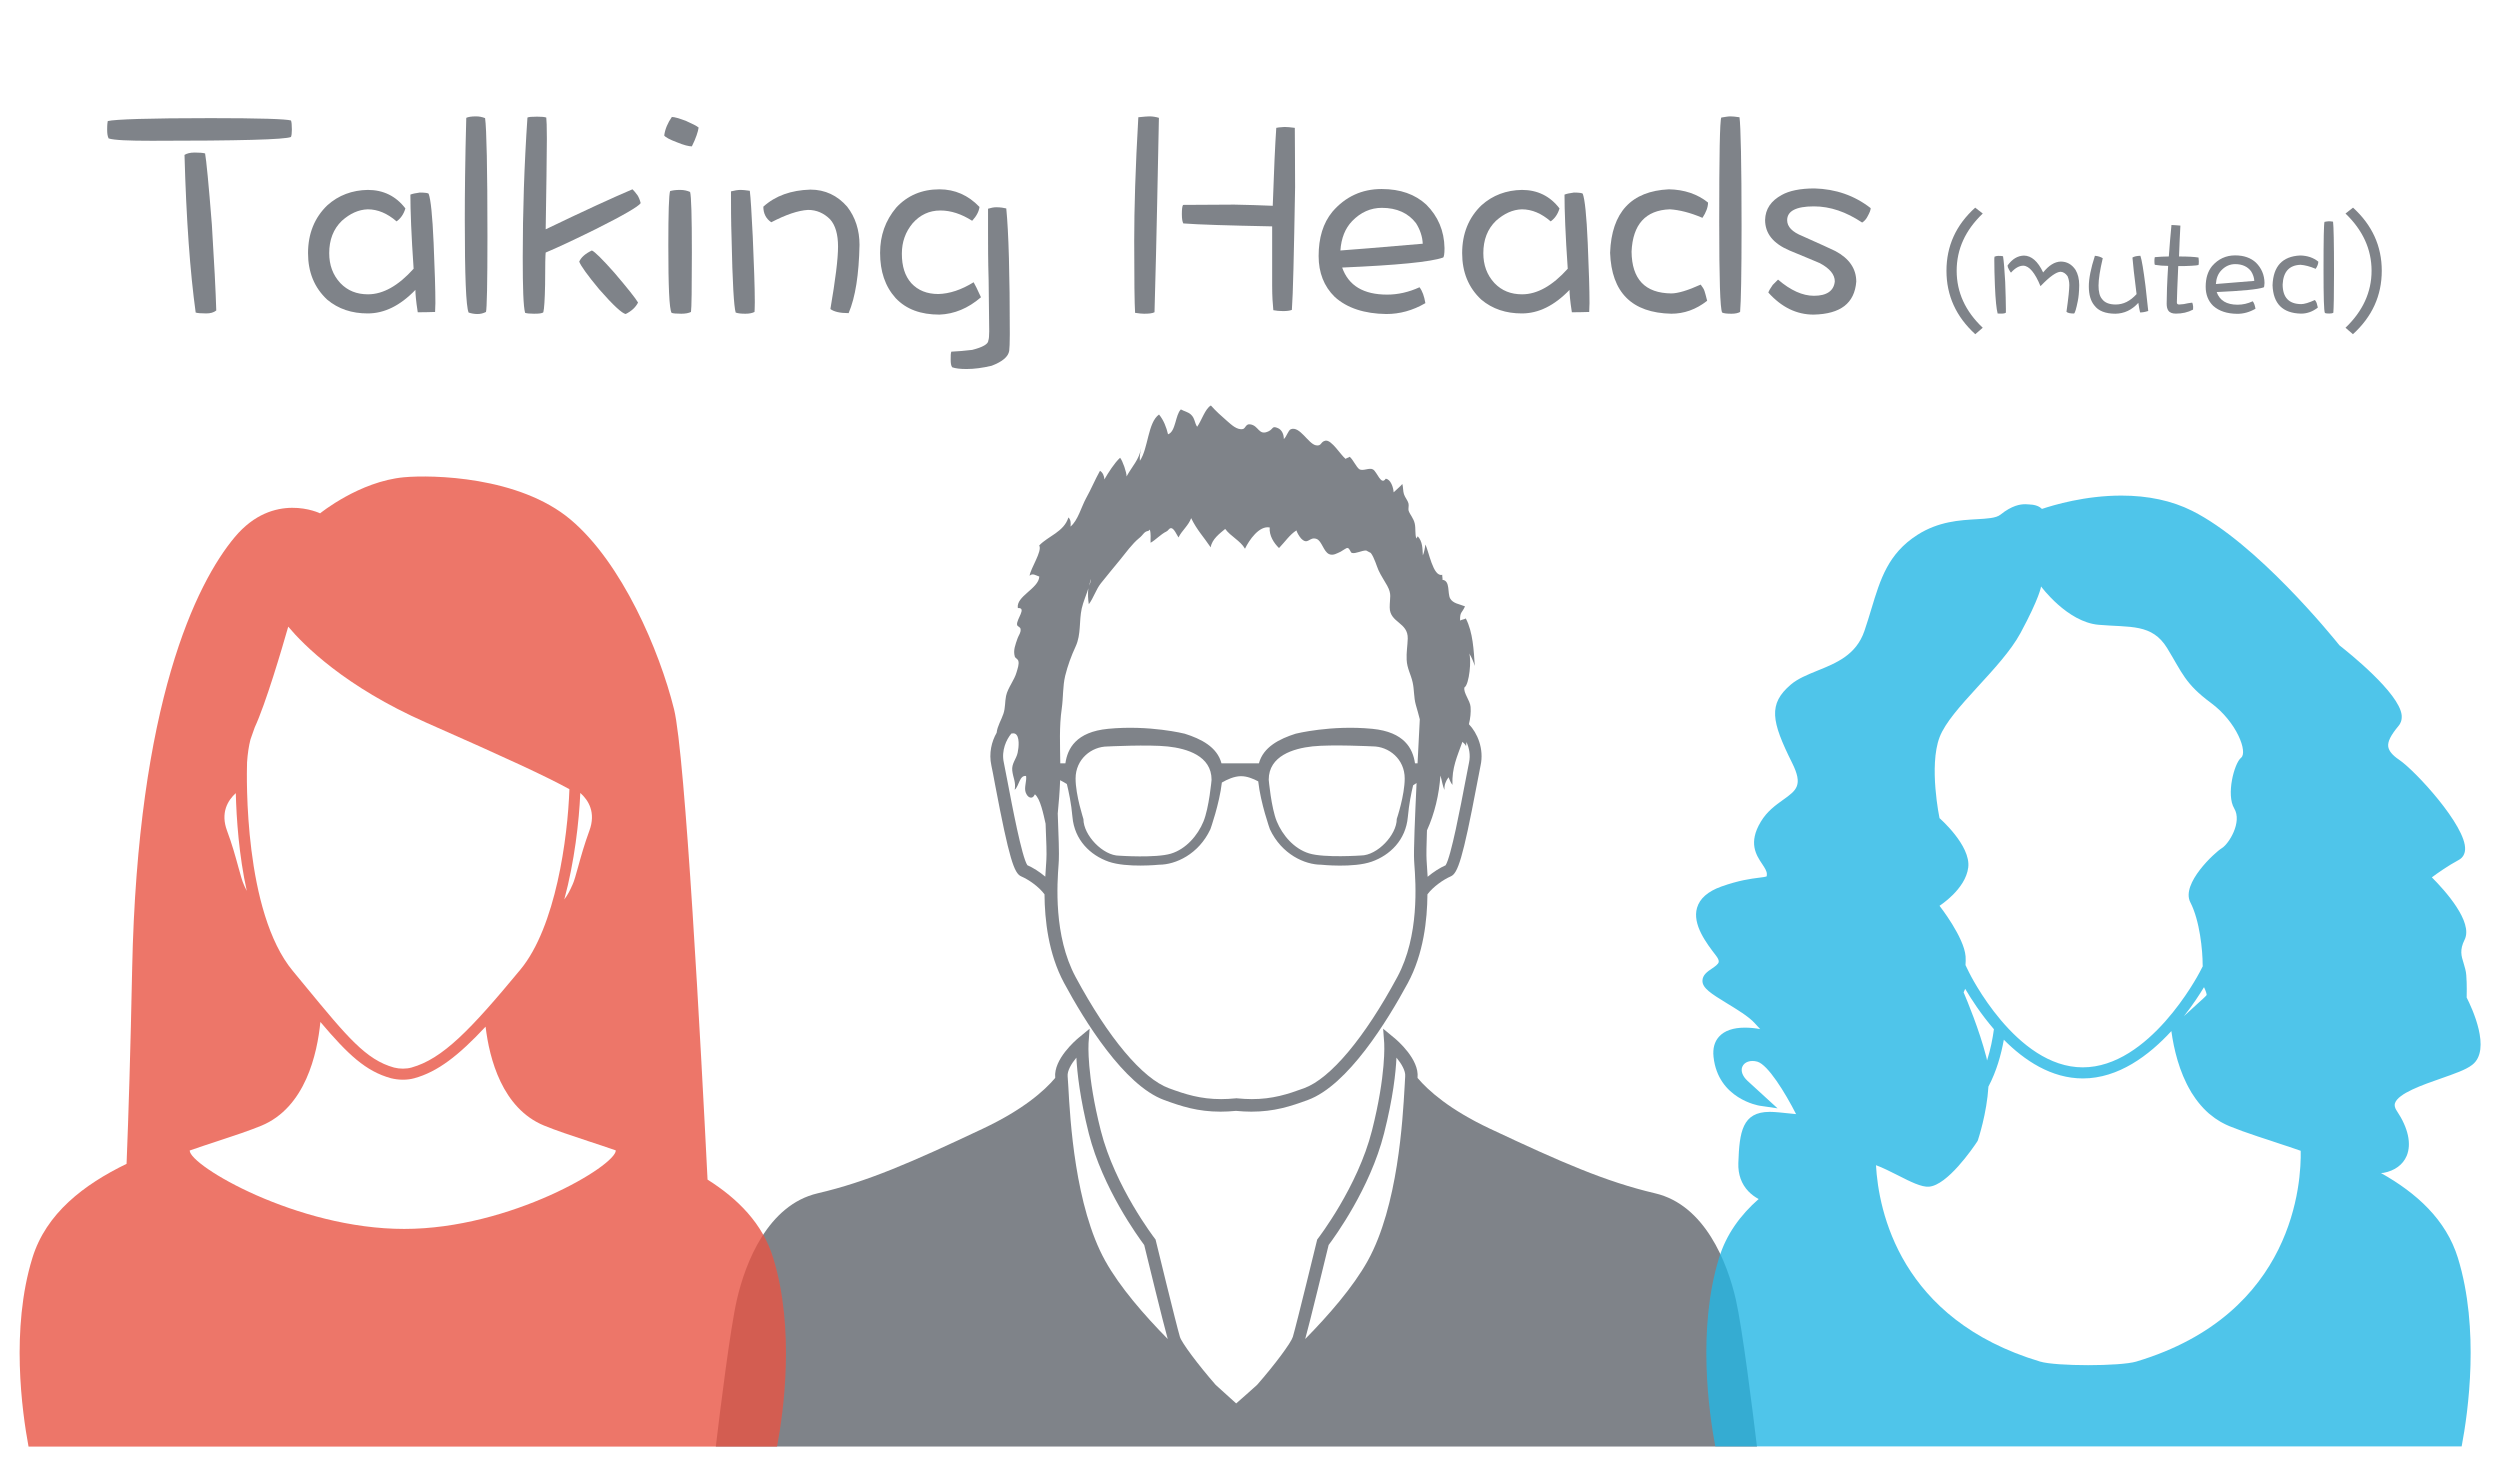 <?xml version="1.0" encoding="utf-8"?>
<!-- Generator: Adobe Illustrator 24.2.3, SVG Export Plug-In . SVG Version: 6.00 Build 0)  -->
<svg width="255px" height="150px" version="1.1" xmlns="http://www.w3.org/2000/svg" xmlns:xlink="http://www.w3.org/1999/xlink" x="0px" y="0px"
	 viewBox="0 0 255 149.38" style="enable-background:new 0 0 255 149.38;" xml:space="preserve">
<style type="text/css">
	.st0{opacity:0.8;}
	.st1{fill:#5F646B;}
	.st2{fill:#23B7E5;}
	.st3{fill:#E95444;}
</style>
<g id="background">
</g>
<g id="people">
	<g class="st0">
		<path class="st1" d="M150,71.8c-0.05-0.67-0.75-1.42-0.63-1.99c0.5-0.28,0.74-2.91,0.48-3.47c0.23,0.31,0.45,0.87,0.58,1.28
			c-0.11-1.56-0.18-3.44-0.92-4.85c-0.13,0.1-0.44,0.12-0.58,0.22c-0.03-0.91,0.19-0.75,0.5-1.45c-0.57-0.24-1.21-0.28-1.51-0.8
			c-0.3-0.52,0.03-1.82-0.79-1.91c0.03-0.14-0.04-0.38-0.02-0.51c-0.95,0.25-1.37-2.45-1.73-3.09c-0.02,0.32-0.12,0.82-0.25,1.11
			c-0.04-0.72-0.02-1.4-0.52-1.95c-0.03,0.06-0.11,0.18-0.14,0.23c-0.16-0.42-0.05-1.04-0.17-1.54c-0.12-0.53-0.46-0.86-0.62-1.29
			c-0.06-0.18,0.04-0.52-0.01-0.72c-0.09-0.37-0.36-0.63-0.47-0.98c-0.1-0.31-0.07-0.7-0.16-1.03c-0.27,0.3-0.6,0.57-0.89,0.85
			c-0.02-0.49-0.3-1.34-0.81-1.39c-0.47,0.74-0.88-0.72-1.3-0.95c-0.39-0.21-1.03,0.22-1.4-0.03c-0.29-0.2-0.62-0.96-0.97-1.26
			c-0.13,0.11-0.28,0.09-0.41,0.22c-0.48-0.35-1.44-1.99-2.07-1.86c-0.51,0.1-0.37,0.59-0.97,0.47c-0.77-0.15-1.64-1.99-2.55-1.64
			c-0.28,0.11-0.45,0.8-0.72,1c0.01-0.46-0.2-0.94-0.6-1.11c-0.61-0.27-0.46,0.07-0.93,0.31c-1.07,0.53-1-0.6-1.93-0.7
			c-0.42-0.05-0.45,0.42-0.71,0.48c-0.6,0.13-1.19-0.45-1.62-0.82c-0.58-0.5-1.14-1.01-1.65-1.58c-0.59,0.33-0.96,1.57-1.4,2.17
			c-0.27-0.38-0.22-0.87-0.64-1.25c-0.3-0.27-0.69-0.33-1.02-0.52c-0.58,0.57-0.51,2.26-1.31,2.54c-0.17-0.73-0.45-1.45-0.92-2.02
			c-1.15,0.82-1.09,3.46-1.95,4.72c-0.05-0.49,0.06-0.92,0.14-1.37c-0.2,1.26-0.92,1.9-1.5,2.97c0.02-0.39-0.4-1.6-0.66-1.91
			c-0.57,0.52-1.21,1.53-1.6,2.21c-0.02-0.35-0.16-0.7-0.45-0.88c-0.51,0.91-0.91,1.89-1.42,2.8c-0.47,0.85-0.84,2.29-1.59,2.89
			c0.05-0.34,0.03-0.71-0.21-0.93c-0.46,1.48-2.08,1.9-2.98,2.86c0.34,0.56-0.89,2.34-0.98,3.09c0.3-0.3,0.62-0.04,0.99,0.08
			c-0.06,1.23-2.39,2-2.19,3.21c0.95-0.05-0.15,1.12-0.08,1.7c0.03,0.21,0.34,0.21,0.36,0.45c0.04,0.38-0.18,0.59-0.3,0.92
			c-0.24,0.69-0.47,1.24-0.29,1.88c0.04,0.15,0.3,0.24,0.36,0.44c0.1,0.34-0.08,0.8-0.17,1.13c-0.23,0.85-0.9,1.6-1.08,2.44
			c-0.13,0.61-0.06,1.19-0.27,1.82c-0.2,0.61-0.63,1.29-0.69,1.94c-0.52,0.9-0.81,2.1-0.54,3.34c0.09,0.4,0.22,1.1,0.38,1.96
			c1.44,7.59,1.95,9.05,2.66,9.35c0.77,0.33,1.8,1.05,2.38,1.83c0.02,2.61,0.39,6.06,2,9.05c2.05,3.81,6.11,10.43,10.2,11.93
			c1.77,0.65,3.43,1.19,5.76,1.19c0.5,0,1.03-0.03,1.57-0.08c0.54,0.05,1.07,0.08,1.57,0.08c0,0,0,0,0,0c2.33,0,3.99-0.54,5.76-1.19
			c4.09-1.5,8.14-8.12,10.2-11.93c1.61-2.99,1.98-6.44,2-9.05c0.59-0.78,1.62-1.5,2.38-1.83c0.71-0.3,1.22-1.76,2.66-9.35
			c0.16-0.86,0.3-1.56,0.38-1.96c0.37-1.7-0.33-3.32-1.19-4.21C149.98,72.95,150.04,72.36,150,71.8z M111.23,58.74
			c0.04,0.28-0.05,0.48-0.13,0.69C111.16,59.19,111.21,58.96,111.23,58.74z M106.73,87.37l-0.02,0.34c-0.03,0.37-0.06,0.85-0.09,1.4
			c-0.6-0.51-1.26-0.92-1.83-1.17c-0.56-0.82-1.57-6.16-2.01-8.47c-0.17-0.88-0.3-1.59-0.39-2c-0.27-1.22,0.26-2.36,0.77-2.96
			c0.14-0.03,0.27-0.03,0.38,0.02c0.49,0.23,0.38,1.4,0.26,1.94c-0.14,0.65-0.63,1.1-0.55,1.82c0.08,0.74,0.39,1.16,0.25,1.96
			c0.46-0.4,0.48-1.51,1.16-1.41c0.08,0.5-0.21,1.16-0.05,1.65c0.19,0.57,0.68,0.81,0.95,0.22c0.55,0.45,0.86,1.98,1.09,3
			C106.73,85.46,106.77,86.87,106.73,87.37z M144.24,87.45l0.02,0.35c0.15,2.01,0.53,7.34-1.73,11.54
			c-3.35,6.22-6.82,10.36-9.52,11.35c-1.66,0.61-3.2,1.11-5.32,1.11c-0.48,0-0.99-0.03-1.51-0.08l-0.06-0.01l-0.06,0.01
			c-0.52,0.05-1.03,0.08-1.51,0.08c-2.12,0-3.67-0.5-5.32-1.11c-2.7-0.99-6.17-5.12-9.52-11.35c-2.26-4.21-1.88-9.54-1.73-11.54
			l0.02-0.35c0.04-0.63-0.02-2.54-0.11-4.78c0.1-1.09,0.2-2.18,0.24-3.3c0-0.03,0-0.07,0-0.1c0.26,0.13,0.5,0.27,0.69,0.39
			c0.19,0.77,0.45,1.97,0.57,3.36c0.21,2.36,1.82,3.9,3.69,4.56c1.86,0.65,5.16,0.31,5.16,0.31c1.65,0,4.02-1.05,5.22-3.62
			c0,0,0.92-2.57,1.17-4.76c0.53-0.31,1.26-0.65,1.96-0.65c0.61,0,1.25,0.26,1.75,0.53c0.24,2.22,1.19,4.88,1.19,4.88
			c1.2,2.57,3.57,3.62,5.22,3.62c0,0,3.29,0.35,5.16-0.31c1.86-0.65,3.48-2.2,3.69-4.56c0.12-1.31,0.35-2.46,0.54-3.23
			c0.1-0.07,0.22-0.14,0.35-0.23C144.33,82.96,144.18,86.54,144.24,87.45z M109.71,79.1c0-1.99,1.63-3.27,3.27-3.27
			c0,0,4.18-0.21,6.13,0c1.95,0.21,4.47,0.95,4.47,3.4c0,0-0.25,2.85-0.83,4.26c-0.58,1.41-1.77,2.8-3.31,3.27
			c-1.55,0.47-5.28,0.21-5.28,0.21c-1.65,0-3.65-2.08-3.65-3.73C110.52,83.23,109.71,80.84,109.71,79.1z M129.41,79.22
			c0-2.44,2.53-3.19,4.47-3.4c1.95-0.21,6.13,0,6.13,0c1.65,0,3.27,1.29,3.27,3.27c0,1.74-0.81,4.13-0.81,4.13
			c0,1.65-2,3.73-3.65,3.73c0,0-3.74,0.26-5.28-0.21c-1.55-0.47-2.73-1.86-3.31-3.27C129.66,82.07,129.41,79.22,129.41,79.22z
			 M144.59,77.55h-0.26c-0.22-1.51-1.09-3.2-4.35-3.52c-4.23-0.41-7.83,0.5-7.83,0.5c-1.63,0.52-3.29,1.34-3.74,3.02h-3.82
			c-0.44-1.68-2.1-2.5-3.74-3.02c0,0-3.6-0.91-7.83-0.5c-3.27,0.32-4.13,2.01-4.35,3.52h-0.52c-0.02-1.88-0.12-3.73,0.15-5.59
			c0.16-1.13,0.09-2.25,0.35-3.34c0.26-1.05,0.62-2.03,1.07-3c0.57-1.24,0.33-2.58,0.62-3.87c0.15-0.68,0.49-1.43,0.7-2.13
			c-0.01,0.04-0.02,0.07-0.03,0.11c-0.06,0.47-0.03,1.14,0.05,1.59c0.48-0.63,0.72-1.48,1.22-2.12c0.63-0.8,1.3-1.59,1.95-2.39
			c0.56-0.69,1.27-1.67,1.95-2.22c0.48-0.38,0.49-0.68,0.96-0.75l0.14-0.13c0.14,0.42,0.06,0.9,0.08,1.34
			c0.52-0.28,1.02-0.86,1.62-1.15c0.21-0.1,0.29-0.39,0.53-0.33c0.27,0.07,0.54,0.71,0.7,0.94c0.34-0.71,1.01-1.2,1.29-1.97
			c0.58,1.2,1.28,1.92,1.99,2.98c0.13-0.84,0.93-1.42,1.48-1.88c0.57,0.77,1.55,1.2,2.02,2.02c0.42-0.88,1.45-2.38,2.52-2.17
			c-0.07,0.82,0.42,1.59,0.95,2.1c0.6-0.62,1.12-1.4,1.78-1.8c0.03,0.16,0.26,0.59,0.47,0.82c0.72,0.74,0.83-0.22,1.58,0.05
			c0.54,0.2,0.71,1.3,1.28,1.55c0.41,0.18,0.8-0.08,1.18-0.25c0.11-0.05,0.58-0.4,0.69-0.38c0.26,0.04,0.29,0.47,0.46,0.51
			c0.39,0.1,0.99-0.26,1.45-0.25l0.47,0.25c0.35,0.44,0.62,1.4,0.79,1.77c0.26,0.57,0.59,1.03,0.89,1.58
			c0.48,0.88,0.25,1.19,0.25,2.2c0,1.59,1.89,1.51,1.84,3.19c-0.02,0.7-0.15,1.42-0.11,2.16c0.04,0.88,0.43,1.48,0.61,2.3
			c0.17,0.75,0.11,1.52,0.32,2.28c0.14,0.5,0.29,0.99,0.41,1.49C144.79,73.66,144.69,75.44,144.59,77.55z M149.84,77.48
			c-0.09,0.41-0.22,1.12-0.39,2c-0.44,2.3-1.45,7.65-2,8.47c-0.57,0.25-1.23,0.67-1.83,1.17c-0.03-0.56-0.06-1.04-0.09-1.4
			l-0.02-0.34c-0.03-0.43-0.01-1.55,0.04-2.99c0.78-1.71,1.24-3.67,1.37-5.57c0,0,0,0,0.01,0c0.14,0.41,0.2,1.02,0.41,1.44
			c-0.05-0.48,0.14-0.93,0.41-1.29c0.1,0.26,0.23,0.56,0.4,0.78c-0.07-1.76,0.48-2.88,1.02-4.4c0.09,0.13,0.29,0.22,0.37,0.45
			c0.01-0.14,0.03-0.28,0.04-0.42C149.85,75.96,150.01,76.7,149.84,77.48z"/>
		<path class="st1" d="M168.83,121.41c-5.07-1.19-9.58-3.17-16.87-6.6c-4.09-1.93-6.26-3.86-7.37-5.17c0-0.01,0-0.03,0-0.04
			c0.19-1.87-2.1-3.82-2.37-4.04l-1.14-0.94l0.11,1.48c0,0.03,0.21,3.16-1.25,8.91c-1.45,5.74-5.47,10.96-5.51,11.01l-0.08,0.11
			l-0.03,0.13c-0.02,0.08-2.06,8.47-2.45,9.79c-0.18,0.6-1.84,2.84-3.65,4.9c-0.63,0.58-1.43,1.27-2.13,1.89
			c-0.76-0.69-1.54-1.39-2.09-1.89c-1.8-2.06-3.47-4.3-3.65-4.9c-0.39-1.32-2.43-9.71-2.45-9.79l-0.03-0.13l-0.08-0.11
			c-0.04-0.05-4.06-5.28-5.51-11.01c-1.46-5.74-1.25-8.88-1.25-8.91l0.11-1.48l-1.14,0.94c-0.26,0.22-2.55,2.17-2.37,4.04
			c0,0.01,0,0.03,0,0.04c-1.11,1.32-3.28,3.24-7.37,5.17c-7.28,3.44-11.8,5.42-16.87,6.6c-5.07,1.19-7.36,7.05-8.23,10.85
			c-0.67,2.9-1.7,11.21-2.15,14.98h106.2c-0.45-3.76-1.49-12.07-2.15-14.98C176.19,128.46,173.9,122.6,168.83,121.41z
			 M112.73,128.29c-3.08-5.55-3.58-14.41-3.76-17.75c-0.03-0.49-0.05-0.86-0.07-1.07c-0.05-0.55,0.37-1.27,0.89-1.9
			c0.08,1.52,0.36,4.12,1.27,7.74c1.42,5.6,5.04,10.55,5.65,11.37c0.26,1.08,1.96,8.03,2.4,9.59
			C116.73,133.85,114.23,130.99,112.73,128.29z M143.27,110.54c-0.19,3.34-0.68,12.2-3.76,17.75c-1.5,2.7-4,5.56-6.38,7.98
			c0.44-1.56,2.13-8.52,2.39-9.59c0.61-0.81,4.23-5.77,5.65-11.37c0.92-3.62,1.2-6.22,1.27-7.74c0.52,0.63,0.94,1.35,0.89,1.9
			C143.32,109.68,143.3,110.05,143.27,110.54z"/>
	</g>
	<g class="st0">
		<path class="st2" d="M251.56,99.16c-0.03-0.45-0.16-0.84-0.27-1.22c-0.24-0.75-0.42-1.35,0.1-2.4c0.9-1.81-2.01-5.03-3.34-6.36
			c0.59-0.44,1.62-1.17,2.75-1.78c0.39-0.21,0.62-0.59,0.64-1.07c0.12-2.38-5.06-8.01-6.71-9.13c-0.7-0.47-1.06-0.91-1.13-1.35
			c-0.07-0.51,0.25-1.16,1.07-2.14c0.17-0.2,0.35-0.55,0.3-1.08c-0.25-2.28-5.51-6.46-6.34-7.11c-0.72-0.9-8.47-10.45-15.04-13.73
			c-2.06-1.03-4.48-1.55-7.21-1.55c-3.72,0-6.93,0.97-8.1,1.36c-0.22-0.22-0.59-0.42-1.22-0.45l-0.11-0.01
			c-0.11-0.01-0.23-0.02-0.36-0.02c-0.52,0-1.35,0.11-2.55,1.07c-0.44,0.35-1.35,0.4-2.41,0.46c-1.74,0.1-3.9,0.22-6.06,1.6
			c-2.98,1.91-3.77,4.51-4.68,7.52c-0.22,0.73-0.45,1.49-0.72,2.28c-0.84,2.45-2.85,3.26-4.8,4.05c-1.03,0.42-2,0.81-2.72,1.43
			c-2.3,1.97-1.98,3.71,0.14,7.96c1.15,2.3,0.46,2.8-0.91,3.78c-0.77,0.55-1.64,1.17-2.28,2.24c-1.3,2.16-0.46,3.41,0.15,4.32
			c0.25,0.38,0.47,0.71,0.47,1.01c0,0.16-0.02,0.22-0.01,0.23c-0.09,0.06-0.47,0.11-0.81,0.15c-0.81,0.1-2.03,0.26-3.83,0.9
			c-1.36,0.49-2.19,1.21-2.47,2.16c-0.5,1.71,0.96,3.62,1.93,4.88c0.21,0.27,0.31,0.5,0.28,0.65c-0.04,0.23-0.39,0.47-0.7,0.68
			c-0.45,0.3-0.96,0.65-0.96,1.25c0,0.73,0.86,1.29,2.5,2.29c1.03,0.63,2.21,1.34,2.82,2.01c0.18,0.2,0.37,0.41,0.57,0.62
			c-0.51-0.1-1.05-0.15-1.56-0.15c-1.2,0-2.09,0.31-2.64,0.92c-0.47,0.52-0.65,1.21-0.56,2.06c0.46,4.3,4.64,4.97,4.68,4.98
			l1.85,0.27l-3.06-2.8c-0.5-0.46-0.71-1-0.54-1.43c0.2-0.5,0.84-0.73,1.54-0.53c1.08,0.31,2.83,3.15,3.95,5.35l-1.77-0.18
			c-0.35-0.03-0.65-0.05-0.92-0.05c-2.81,0-3.09,2.06-3.2,5.21c-0.04,1.17,0.31,2.15,1.04,2.91c0.31,0.32,0.66,0.57,1.03,0.77
			c-1.85,1.63-3.3,3.59-4.04,6.02c-2.22,7.22-1.05,15.63-0.38,19.21h76.13c0.68-3.58,1.84-11.99-0.38-19.21
			c-1.21-3.93-4.25-6.65-7.85-8.67c0.09-0.01,0.17-0.01,0.26-0.02c1.14-0.21,1.98-0.83,2.36-1.73c0.51-1.22,0.16-2.85-1.01-4.6
			c-0.26-0.39-0.23-0.63-0.18-0.78c0.33-1,2.84-1.87,4.67-2.51c1.37-0.48,2.56-0.89,3.2-1.39c2.01-1.54-0.06-5.89-0.56-6.87
			C251.6,101.08,251.64,100.17,251.56,99.16z M197.84,74.88c1.12-2.94,6.29-6.99,8.25-10.62c1.96-3.63,2.1-4.75,2.1-4.75
			s2.66,3.63,5.87,3.91c3.22,0.28,5.45-0.14,6.99,2.38c1.54,2.52,1.82,3.63,4.47,5.59c2.65,1.96,3.77,5.03,3.07,5.59
			c-0.7,0.56-1.54,3.77-0.7,5.17c0.84,1.4-0.56,3.63-1.26,4.05c-0.7,0.42-4.19,3.62-3.22,5.52c0.98,1.89,1.26,4.97,1.26,6.36
			c0,0.06,0,0.11,0.01,0.17l-0.31,0.6c-0.21,0.4-5.15,9.71-11.93,9.71c-6.84,0-11.56-9.6-11.6-9.69l-0.36-0.74
			c0.02-0.28,0.03-0.58,0.01-0.88c-0.14-1.96-2.66-5.17-2.66-5.17s2.66-1.68,2.93-3.91c0.28-2.24-2.93-5.03-2.93-5.03
			S196.72,77.82,197.84,74.88z M225.06,101.21c-0.11,0.14-0.54,0.52-0.99,0.93c-0.38,0.34-0.84,0.76-1.31,1.2
			c0.91-1.15,1.6-2.22,2.05-2.96C224.96,100.7,225.13,101.13,225.06,101.21z M203.38,104.67c-0.13,0.97-0.35,2.08-0.7,3.19
			c-0.03-0.14-0.05-0.28-0.09-0.41c-0.72-2.76-1.93-5.67-2.3-6.54c0.05-0.1,0.1-0.22,0.16-0.36
			C201.05,101.57,202.05,103.13,203.38,104.67z M217.9,138.57c-1.64,0.49-8.18,0.49-9.81,0c-14.32-4.29-16.48-15.4-16.74-20.03
			c0.66,0.24,1.46,0.64,2.19,1.01c1.32,0.67,2.46,1.25,3.23,1.18c1.86-0.16,4.41-3.85,4.9-4.59l0.07-0.13
			c0.05-0.15,0.92-2.78,1.08-5.49c0.82-1.55,1.3-3.26,1.57-4.78c2.1,2.12,4.85,3.95,8.06,3.95c3.64,0,6.76-2.36,9.03-4.83
			c0.25,1.84,0.8,4.15,1.96,6.11c0.03,0.05,0.06,0.11,0.09,0.16c0.09,0.14,0.18,0.28,0.28,0.42c0.06,0.08,0.11,0.17,0.17,0.25
			c0.09,0.12,0.17,0.23,0.26,0.34c0.08,0.1,0.16,0.19,0.24,0.29c0.08,0.1,0.17,0.19,0.26,0.29c0.1,0.1,0.2,0.2,0.3,0.3
			c0.09,0.08,0.17,0.17,0.26,0.24c0.12,0.1,0.24,0.2,0.37,0.29c0.09,0.07,0.17,0.13,0.26,0.2c0.15,0.1,0.3,0.2,0.45,0.29
			c0.08,0.05,0.15,0.1,0.24,0.14c0.24,0.13,0.49,0.26,0.76,0.37c0.83,0.34,1.81,0.69,2.86,1.04c0.51,0.17,1.04,0.35,1.58,0.52
			c0.04,0.01,0.08,0.03,0.11,0.04c0.44,0.15,0.9,0.3,1.36,0.45c0.02,0.01,0.05,0.01,0.07,0.02c0.43,0.14,0.87,0.29,1.31,0.45
			C234.74,120.13,234.11,133.72,217.9,138.57z"/>
	</g>
	<g class="st0">
		<path class="st3" d="M72.17,120.01c-0.67-13.41-2.27-43.36-3.42-47.99c-1.49-5.99-5.31-14.93-10.56-19.34
			c-5.25-4.41-14.1-4.57-16.98-4.31c-4.56,0.42-8.56,3.68-8.56,3.68s-4.74-2.31-8.7,2.42c-3.96,4.73-9.91,16.92-10.47,44.04
			c-0.17,8.41-0.37,14.89-0.57,19.89c-4.34,2.11-8.21,5.04-9.61,9.61c-2.22,7.22-1.06,15.62-0.39,19.23h76.35
			c0.68-3.61,1.83-12.01-0.39-19.23C77.8,124.5,75.26,121.96,72.17,120.01z M59.19,80.57c0.83,0.74,1.62,1.99,0.92,3.87
			c-0.5,1.36-0.86,2.64-1.14,3.66c-0.23,0.82-0.4,1.47-0.57,1.82l-0.06,0.13c-0.16,0.36-0.42,0.92-0.78,1.38
			C58.6,87.58,59.07,83.46,59.19,80.57z M25.2,77.44c0.06-0.88,0.18-1.68,0.35-2.33l0.43-1.22c1.13-2.44,2.75-7.93,3.42-10.28
			c1.55,1.85,5.76,6.12,14.08,9.79c8.32,3.67,12.37,5.55,14.6,6.79c-0.17,4.95-1.39,14.04-5,18.4c-5.13,6.2-7.95,9.11-11.11,9.99
			c-0.54,0.15-1.19,0.15-1.78,0c-2.86-0.79-4.78-3.13-9-8.25l-1.32-1.6C24.88,92.72,25.15,78.97,25.2,77.44z M24.05,80.59
			c0.07,2.63,0.32,6.34,1.12,9.97c-0.09-0.18-0.17-0.35-0.24-0.5l-0.06-0.14c-0.17-0.36-0.34-1-0.57-1.83
			c-0.28-1.03-0.63-2.3-1.14-3.66C22.47,82.58,23.24,81.33,24.05,80.59z M41.24,125.04c-10.94,0.01-21.92-6.47-21.89-8
			c0.98-0.34,1.95-0.66,2.86-0.96c1.65-0.54,3.21-1.06,4.45-1.57c4.49-1.86,5.7-7.33,6.02-10.58c2.83,3.34,4.63,5.03,7.2,5.74
			c0.41,0.1,0.82,0.15,1.22,0.15c0.41,0,0.8-0.05,1.16-0.15c2.36-0.65,4.48-2.27,7.27-5.26c0.39,3.28,1.7,8.33,5.97,10.09
			c1.24,0.51,2.8,1.02,4.45,1.57c0.92,0.3,1.88,0.62,2.86,0.96C62.85,118.56,52.07,125.04,41.24,125.04z"/>
	</g>
</g>
<g id="cloud">
	<g class="st0">
		<path class="st1" d="M29.68,13.66c-0.6,0.27-5.34,0.39-14.19,0.39c-2.37,0-3.84-0.06-4.41-0.24c-0.12-0.24-0.15-0.54-0.15-0.9
			c0-0.24,0-0.51,0.06-0.87c0.72-0.18,4.23-0.3,10.5-0.3c4.98,0,7.71,0.09,8.19,0.24c0.06,0.15,0.09,0.45,0.09,0.93
			C29.77,13.27,29.74,13.51,29.68,13.66z M21.04,31.66c-0.54,0-0.9-0.03-1.08-0.09c-0.57-4.11-0.96-9.48-1.14-16.08
			c0.24-0.15,0.57-0.24,1.05-0.24s0.84,0.03,1.05,0.09c0.12,0.66,0.36,3.06,0.69,7.26c0.24,3.84,0.39,6.75,0.45,8.76
			C21.79,31.57,21.46,31.66,21.04,31.66z"/>
		<path class="st1" d="M44.38,31.51c-0.75,0.03-1.35,0.03-1.77,0.03c-0.18-1.14-0.24-1.89-0.24-2.28c-1.56,1.62-3.18,2.4-4.86,2.4
			c-1.62,0-3-0.45-4.14-1.41c-1.32-1.23-1.95-2.82-1.95-4.74c0-1.98,0.66-3.63,1.98-4.89c1.14-1.02,2.52-1.53,4.11-1.56
			c1.59,0,2.88,0.63,3.84,1.89c-0.18,0.6-0.48,1.02-0.9,1.32c-0.93-0.81-1.92-1.23-2.94-1.23c-0.93,0.03-1.8,0.42-2.64,1.17
			c-0.87,0.84-1.29,1.95-1.29,3.3c0,1.2,0.36,2.22,1.14,3.06c0.75,0.78,1.68,1.14,2.82,1.14c1.53,0,3.09-0.87,4.65-2.61
			c-0.24-3.45-0.33-5.97-0.33-7.56c0.21-0.09,0.54-0.15,0.96-0.21c0.57,0,0.87,0.06,0.9,0.12c0.21,0.54,0.39,2.22,0.51,5.04
			c0.12,2.76,0.18,4.8,0.18,6.12C44.41,30.88,44.38,31.18,44.38,31.51z"/>
		<path class="st1" d="M49.57,31.51c-0.3,0.15-0.57,0.21-0.87,0.21c-0.33,0-0.63-0.06-0.9-0.15c-0.27-0.6-0.39-3.78-0.39-9.48
			c0-2.52,0.03-5.97,0.15-10.38c0.18-0.09,0.51-0.15,0.99-0.15c0.33,0,0.63,0.06,0.93,0.18c0.15,1.08,0.24,5.1,0.24,12.09
			C49.72,28.63,49.66,31.21,49.57,31.51z"/>
		<path class="st1" d="M60.73,23.08c-2.31,1.14-3.99,1.92-5.07,2.37c-0.03,0.18-0.06,1.26-0.06,3.3c-0.03,1.5-0.09,2.43-0.18,2.79
			c-0.12,0.12-0.45,0.15-0.96,0.15c-0.42,0-0.72-0.03-0.9-0.09c-0.18-0.66-0.24-2.55-0.24-5.67c0-4.62,0.15-9.39,0.48-14.25
			c0.12-0.06,0.45-0.09,0.99-0.09c0.45,0,0.75,0.03,0.93,0.09c0.03,0.21,0.06,0.93,0.06,2.16c0,1.95-0.06,5.04-0.12,9.24
			c3.93-1.89,6.87-3.24,8.85-4.08c0.12,0.12,0.3,0.3,0.51,0.6c0.12,0.18,0.24,0.45,0.33,0.81C65.14,20.74,63.61,21.64,60.73,23.08z
			 M63.82,31.72c-0.36-0.06-1.26-0.87-2.7-2.52c-1.2-1.44-1.86-2.37-2.04-2.82c0.18-0.42,0.6-0.81,1.29-1.14
			c0.3,0.12,1.05,0.87,2.28,2.25c1.38,1.62,2.19,2.64,2.43,3.06C64.84,31.03,64.42,31.42,63.82,31.72z"/>
		<path class="st1" d="M70.57,14.62c-0.3,0-0.81-0.12-1.53-0.42c-0.72-0.27-1.17-0.51-1.29-0.69c0.09-0.66,0.36-1.29,0.78-1.89
			c0.27,0,0.75,0.15,1.41,0.39c0.66,0.3,1.11,0.51,1.32,0.69C71.2,13.12,70.99,13.78,70.57,14.62z M70.48,31.51
			c-0.24,0.12-0.57,0.18-0.99,0.18c-0.51,0-0.84-0.03-0.99-0.09c-0.24-0.42-0.33-2.73-0.33-6.9c0-3.33,0.06-5.16,0.18-5.52
			c0.21-0.06,0.54-0.12,1.02-0.12c0.42,0,0.75,0.09,1.02,0.21c0.12,0.42,0.18,2.46,0.18,6.18C70.57,29.11,70.54,31.15,70.48,31.51z"
			/>
		<path class="st1" d="M76.96,31.51c-0.24,0.12-0.54,0.18-0.93,0.18c-0.42,0-0.75-0.03-0.99-0.12c-0.18-0.57-0.33-3.09-0.42-7.59
			c-0.06-1.8-0.06-3.39-0.06-4.77c0.36-0.09,0.69-0.15,0.99-0.15c0.18,0,0.51,0.03,0.93,0.09c0.09,0.72,0.18,2.25,0.3,4.65
			c0.12,2.88,0.21,5.1,0.21,6.72C76.99,31.12,76.96,31.45,76.96,31.51z M86.56,31.63c-0.9,0-1.5-0.15-1.86-0.42
			c0.51-2.97,0.78-5.1,0.78-6.36c0-1.26-0.27-2.19-0.81-2.79c-0.63-0.63-1.38-0.96-2.25-0.96c-1.02,0.06-2.25,0.48-3.75,1.26
			c-0.54-0.36-0.81-0.9-0.81-1.59c1.23-1.11,2.82-1.68,4.8-1.74c1.5,0,2.76,0.6,3.75,1.74c0.84,1.08,1.26,2.4,1.26,3.9
			C87.61,27.7,87.25,30.01,86.56,31.63z"/>
		<path class="st1" d="M99.16,22.21c-1.08-0.69-2.16-1.05-3.24-1.05c-1.14,0-2.07,0.45-2.82,1.29c-0.75,0.9-1.11,1.92-1.11,3.12
			c0,1.26,0.3,2.25,0.96,3c0.69,0.75,1.62,1.11,2.76,1.11c1.14-0.03,2.34-0.42,3.6-1.2c0.12,0.21,0.39,0.72,0.75,1.53
			c-1.32,1.14-2.73,1.71-4.23,1.77c-1.92,0-3.39-0.54-4.47-1.68c-1.08-1.2-1.59-2.73-1.59-4.62c0-1.77,0.54-3.3,1.65-4.62
			c1.14-1.23,2.61-1.86,4.41-1.86c1.56,0,2.94,0.6,4.08,1.8C99.85,21.25,99.61,21.73,99.16,22.21z M102.94,35.47
			c-0.09,0.6-0.69,1.11-1.8,1.53c-0.9,0.21-1.74,0.33-2.55,0.33c-0.66,0-1.14-0.06-1.47-0.18c-0.12-0.18-0.15-0.42-0.15-0.78
			c0-0.36,0-0.63,0.06-0.81c0.66-0.03,1.38-0.09,2.13-0.18c1.08-0.27,1.65-0.6,1.65-0.96c0.06-0.15,0.09-0.48,0.09-0.96
			c0-0.42-0.03-2.13-0.06-5.19c-0.06-2.04-0.06-3.63-0.06-4.77v-2.52c0.3-0.09,0.57-0.15,0.84-0.15c0.42,0,0.78,0.06,1.02,0.12
			c0.24,2.43,0.36,6.72,0.36,12.84C103,34.66,102.97,35.23,102.94,35.47z"/>
		<path class="st1" d="M118.03,20.47c-0.06,3.09-0.15,6.78-0.27,11.07c-0.24,0.12-0.6,0.15-1.08,0.15c-0.21,0-0.51-0.03-0.9-0.09
			c-0.06-0.96-0.09-3.39-0.09-7.35c0-3.24,0.12-7.44,0.42-12.6c0.57-0.06,0.96-0.09,1.14-0.09c0.33,0,0.66,0.06,0.96,0.15
			C118.18,13.57,118.12,16.51,118.03,20.47z M132.1,18.79c-0.12,6.81-0.21,10.98-0.33,12.51c-0.24,0.09-0.54,0.12-0.9,0.12
			c-0.36,0-0.69-0.03-0.99-0.09c-0.06-0.6-0.12-1.41-0.12-2.49c0-2.01,0-4.02,0-6.06c-4.5-0.09-7.53-0.18-9.06-0.3
			c-0.09-0.15-0.15-0.45-0.15-0.93s0.03-0.81,0.12-0.96c1.8,0,3.54-0.03,5.22-0.03c1.35,0.03,2.67,0.06,3.93,0.12
			c0.12-3.54,0.24-6.21,0.36-7.95c0.09-0.03,0.36-0.06,0.84-0.09c0.24,0,0.6,0.03,1.05,0.09C132.07,13.87,132.1,15.91,132.1,18.79z"
			/>
		<path class="st1" d="M147.19,25.96c-1.26,0.45-4.71,0.78-10.29,1.02c0.66,1.86,2.19,2.76,4.59,2.76c1.08,0,2.19-0.24,3.3-0.75
			c0.3,0.39,0.48,0.93,0.6,1.62c-1.29,0.75-2.61,1.11-3.99,1.11c-2.22-0.03-3.99-0.6-5.25-1.74c-1.11-1.08-1.65-2.49-1.65-4.17
			c0-1.86,0.45-3.36,1.41-4.53c1.32-1.53,3-2.31,5.01-2.31c1.92,0,3.42,0.54,4.56,1.59c1.2,1.2,1.83,2.67,1.86,4.44
			C147.34,25.6,147.28,25.93,147.19,25.96z M144.43,22.45c-0.78-1.02-1.95-1.56-3.48-1.56c-1.14,0-2.16,0.45-3.03,1.35
			c-0.72,0.75-1.11,1.74-1.2,3c0.99-0.06,3.78-0.3,8.4-0.69C145.09,23.83,144.85,23.11,144.43,22.45z"/>
		<path class="st1" d="M162.1,31.51c-0.75,0.03-1.35,0.03-1.77,0.03c-0.18-1.14-0.24-1.89-0.24-2.28c-1.56,1.62-3.18,2.4-4.86,2.4
			c-1.62,0-3-0.45-4.14-1.41c-1.32-1.23-1.95-2.82-1.95-4.74c0-1.98,0.66-3.63,1.98-4.89c1.14-1.02,2.52-1.53,4.11-1.56
			c1.59,0,2.88,0.63,3.84,1.89c-0.18,0.6-0.48,1.02-0.9,1.32c-0.93-0.81-1.92-1.23-2.94-1.23c-0.93,0.03-1.8,0.42-2.64,1.17
			c-0.87,0.84-1.29,1.95-1.29,3.3c0,1.2,0.36,2.22,1.14,3.06c0.75,0.78,1.68,1.14,2.82,1.14c1.53,0,3.09-0.87,4.65-2.61
			c-0.24-3.45-0.33-5.97-0.33-7.56c0.21-0.09,0.54-0.15,0.96-0.21c0.57,0,0.87,0.06,0.9,0.12c0.21,0.54,0.39,2.22,0.51,5.04
			c0.12,2.76,0.18,4.8,0.18,6.12C162.13,30.88,162.1,31.18,162.1,31.51z"/>
		<path class="st1" d="M170.23,19c1.56,0.03,2.91,0.48,3.99,1.35c0,0.48-0.21,1.02-0.57,1.56c-1.26-0.54-2.37-0.81-3.33-0.87
			c-2.46,0.09-3.78,1.53-3.9,4.32c0.03,2.82,1.38,4.23,4.05,4.26c0.66,0,1.68-0.3,3-0.9c0.18,0.24,0.33,0.45,0.39,0.66
			c0.06,0.18,0.15,0.51,0.27,0.99c-1.14,0.9-2.37,1.32-3.66,1.32c-4.02-0.09-6.09-2.16-6.24-6.21
			C164.38,21.34,166.39,19.18,170.23,19z M177.49,31.51c-0.21,0.12-0.51,0.18-0.87,0.18c-0.45,0-0.78-0.03-0.96-0.12
			c-0.21-0.39-0.3-3.48-0.3-9.27c0-6.72,0.06-10.26,0.21-10.62c0.39-0.06,0.69-0.12,0.93-0.12c0.21,0,0.51,0.03,0.93,0.09
			c0.12,0.9,0.21,4.62,0.21,11.16C177.64,27.61,177.58,30.52,177.49,31.51z"/>
		<path class="st1" d="M190.51,21.73c-0.15,0.3-0.33,0.51-0.57,0.66c-1.62-1.08-3.24-1.65-4.92-1.65c-1.83,0-2.73,0.48-2.73,1.41
			c0,0.66,0.51,1.2,1.56,1.62c1.74,0.78,2.88,1.29,3.36,1.53c1.41,0.75,2.13,1.8,2.13,3.12c-0.18,2.22-1.62,3.3-4.35,3.36
			c-1.74,0-3.27-0.75-4.62-2.25c0.06-0.18,0.21-0.45,0.45-0.78c0.09-0.09,0.27-0.27,0.54-0.54c1.29,1.11,2.52,1.65,3.66,1.65
			c1.32,0,2.04-0.51,2.13-1.47c0-0.69-0.51-1.32-1.53-1.86c-0.3-0.12-1.32-0.57-3.09-1.29c-1.68-0.72-2.49-1.74-2.49-3.12
			c0.03-1.11,0.6-1.95,1.71-2.55c0.75-0.42,1.86-0.66,3.33-0.66c2.16,0.06,4.08,0.72,5.73,2.01
			C190.81,21.13,190.69,21.4,190.51,21.73z"/>
		<path class="st1" d="M201.48,33.78c-1.96-1.79-2.94-3.94-2.94-6.47c0-2.52,0.96-4.66,2.93-6.44l0.77,0.6
			c-1.78,1.7-2.66,3.64-2.66,5.84c0,2.19,0.88,4.13,2.66,5.81L201.48,33.78z"/>
		<path class="st1" d="M204.2,31.68c-0.22,0-0.38-0.01-0.44-0.01c-0.12-0.43-0.22-1.39-0.28-2.87c-0.04-1.01-0.06-1.85-0.06-2.54
			c0-0.14,0-0.27,0.02-0.39c0.14-0.06,0.28-0.08,0.39-0.08c0.22,0,0.38,0.01,0.48,0.04c0.08,0.5,0.15,1.37,0.22,2.61
			c0.04,1.18,0.07,2.09,0.07,2.72v0.42C204.49,31.65,204.37,31.68,204.2,31.68z M211.93,30.42c-0.15,0.76-0.28,1.18-0.37,1.25
			c-0.42,0-0.67-0.06-0.78-0.18c0.2-1.4,0.29-2.3,0.29-2.72c0-0.35-0.07-0.66-0.18-0.91c-0.2-0.28-0.43-0.43-0.7-0.45
			c-0.45,0.01-1.13,0.5-2.06,1.47c-0.56-1.37-1.15-2.07-1.75-2.09c-0.42,0-0.84,0.24-1.26,0.71c-0.04-0.03-0.11-0.14-0.21-0.32
			c-0.1-0.17-0.14-0.31-0.14-0.41c0.48-0.66,1.02-0.99,1.67-1.01c0.77,0.01,1.43,0.59,1.96,1.72c0.59-0.73,1.18-1.09,1.79-1.11
			c0.63,0,1.13,0.28,1.51,0.84c0.25,0.42,0.38,0.94,0.38,1.57C212.07,29.46,212.02,30,211.93,30.42z"/>
		<path class="st1" d="M218.29,31.56c-0.06-0.27-0.13-0.59-0.18-0.98c-0.66,0.73-1.43,1.09-2.33,1.11c-1.01,0-1.74-0.28-2.16-0.85
			c-0.37-0.45-0.56-1.09-0.56-1.95c0-0.77,0.2-1.81,0.62-3.11c0.32,0.03,0.59,0.11,0.8,0.25c-0.29,1.23-0.43,2.17-0.43,2.79
			c0,0.62,0.11,1.08,0.35,1.36c0.28,0.39,0.76,0.57,1.4,0.57c0.79,0,1.48-0.35,2.13-1.06c-0.24-1.9-0.38-3.15-0.42-3.73
			c0.17-0.11,0.45-0.17,0.81-0.18c0.14,0.39,0.31,1.42,0.52,3.08c0.17,1.46,0.25,2.31,0.28,2.55
			C218.79,31.52,218.51,31.56,218.29,31.56z"/>
		<path class="st1" d="M222.26,25.85c0.92,0,1.6,0.04,1.99,0.11c0,0.13,0.01,0.25,0.03,0.38c0,0.17-0.01,0.29-0.03,0.38
			c-0.08,0.03-0.34,0.06-0.74,0.08c-0.42,0.03-0.86,0.03-1.33,0.03c-0.08,1.95-0.14,3.18-0.14,3.71c0,0.14,0.07,0.21,0.24,0.21
			c0.04,0,0.2-0.01,0.45-0.04c0.34-0.07,0.63-0.13,0.87-0.15c0.06,0.1,0.08,0.24,0.1,0.42c0,0.06-0.01,0.15-0.01,0.29
			c-0.52,0.28-1.11,0.41-1.75,0.41c-0.36,0-0.63-0.1-0.77-0.31c-0.11-0.15-0.17-0.39-0.17-0.71c0-0.81,0.04-2.1,0.15-3.85
			c-0.49,0-0.94-0.04-1.36-0.11c-0.03-0.07-0.04-0.2-0.04-0.39c0-0.15,0.01-0.28,0.04-0.39c0.5-0.04,0.98-0.07,1.43-0.07
			c0.08-1.13,0.17-2.2,0.27-3.21c0.2,0,0.5,0.03,0.91,0.06C222.34,23.76,222.3,24.81,222.26,25.85z"/>
		<path class="st1" d="M230.9,29c-0.59,0.21-2.2,0.36-4.8,0.48c0.31,0.87,1.02,1.29,2.14,1.29c0.51,0,1.02-0.11,1.54-0.35
			c0.14,0.18,0.22,0.43,0.28,0.76c-0.6,0.35-1.22,0.52-1.86,0.52c-1.04-0.01-1.86-0.28-2.45-0.81c-0.52-0.5-0.77-1.16-0.77-1.95
			c0-0.87,0.21-1.57,0.66-2.12c0.62-0.71,1.4-1.08,2.34-1.08c0.9,0,1.6,0.25,2.13,0.74c0.56,0.56,0.86,1.25,0.87,2.07
			C230.97,28.83,230.94,28.99,230.9,29z M229.61,27.36c-0.36-0.48-0.91-0.73-1.62-0.73c-0.53,0-1.01,0.21-1.41,0.63
			c-0.34,0.35-0.52,0.81-0.56,1.4c0.46-0.03,1.77-0.14,3.92-0.32C229.92,28.01,229.81,27.67,229.61,27.36z"/>
		<path class="st1" d="M234.61,25.75c0.73,0.01,1.36,0.22,1.86,0.63c0,0.22-0.1,0.48-0.27,0.73c-0.59-0.25-1.11-0.38-1.55-0.41
			c-1.15,0.04-1.76,0.71-1.82,2.02c0.01,1.32,0.64,1.98,1.89,1.99c0.31,0,0.79-0.14,1.4-0.42c0.08,0.11,0.15,0.21,0.18,0.31
			c0.03,0.08,0.07,0.24,0.12,0.46c-0.53,0.42-1.11,0.62-1.71,0.62c-1.88-0.04-2.84-1.01-2.91-2.9
			C231.87,26.84,232.81,25.84,234.61,25.75z M238,31.59c-0.1,0.06-0.24,0.08-0.41,0.08c-0.21,0-0.36-0.01-0.45-0.06
			c-0.1-0.18-0.14-1.62-0.14-4.33c0-3.14,0.03-4.79,0.1-4.96c0.18-0.03,0.32-0.06,0.44-0.06c0.1,0,0.24,0.01,0.43,0.04
			c0.06,0.42,0.1,2.16,0.1,5.21C238.07,29.77,238.04,31.13,238,31.59z"/>
		<path class="st1" d="M240,33.78l-0.76-0.66c1.76-1.68,2.66-3.63,2.66-5.81c0-2.2-0.9-4.15-2.66-5.84l0.77-0.6
			c1.95,1.78,2.93,3.92,2.93,6.44C242.94,29.84,241.96,31.99,240,33.78z"/>
	</g>
	<g>
	</g>
	<g>
	</g>
	<g>
	</g>
	<g>
	</g>
	<g>
	</g>
	<g>
	</g>
</g>
</svg>
